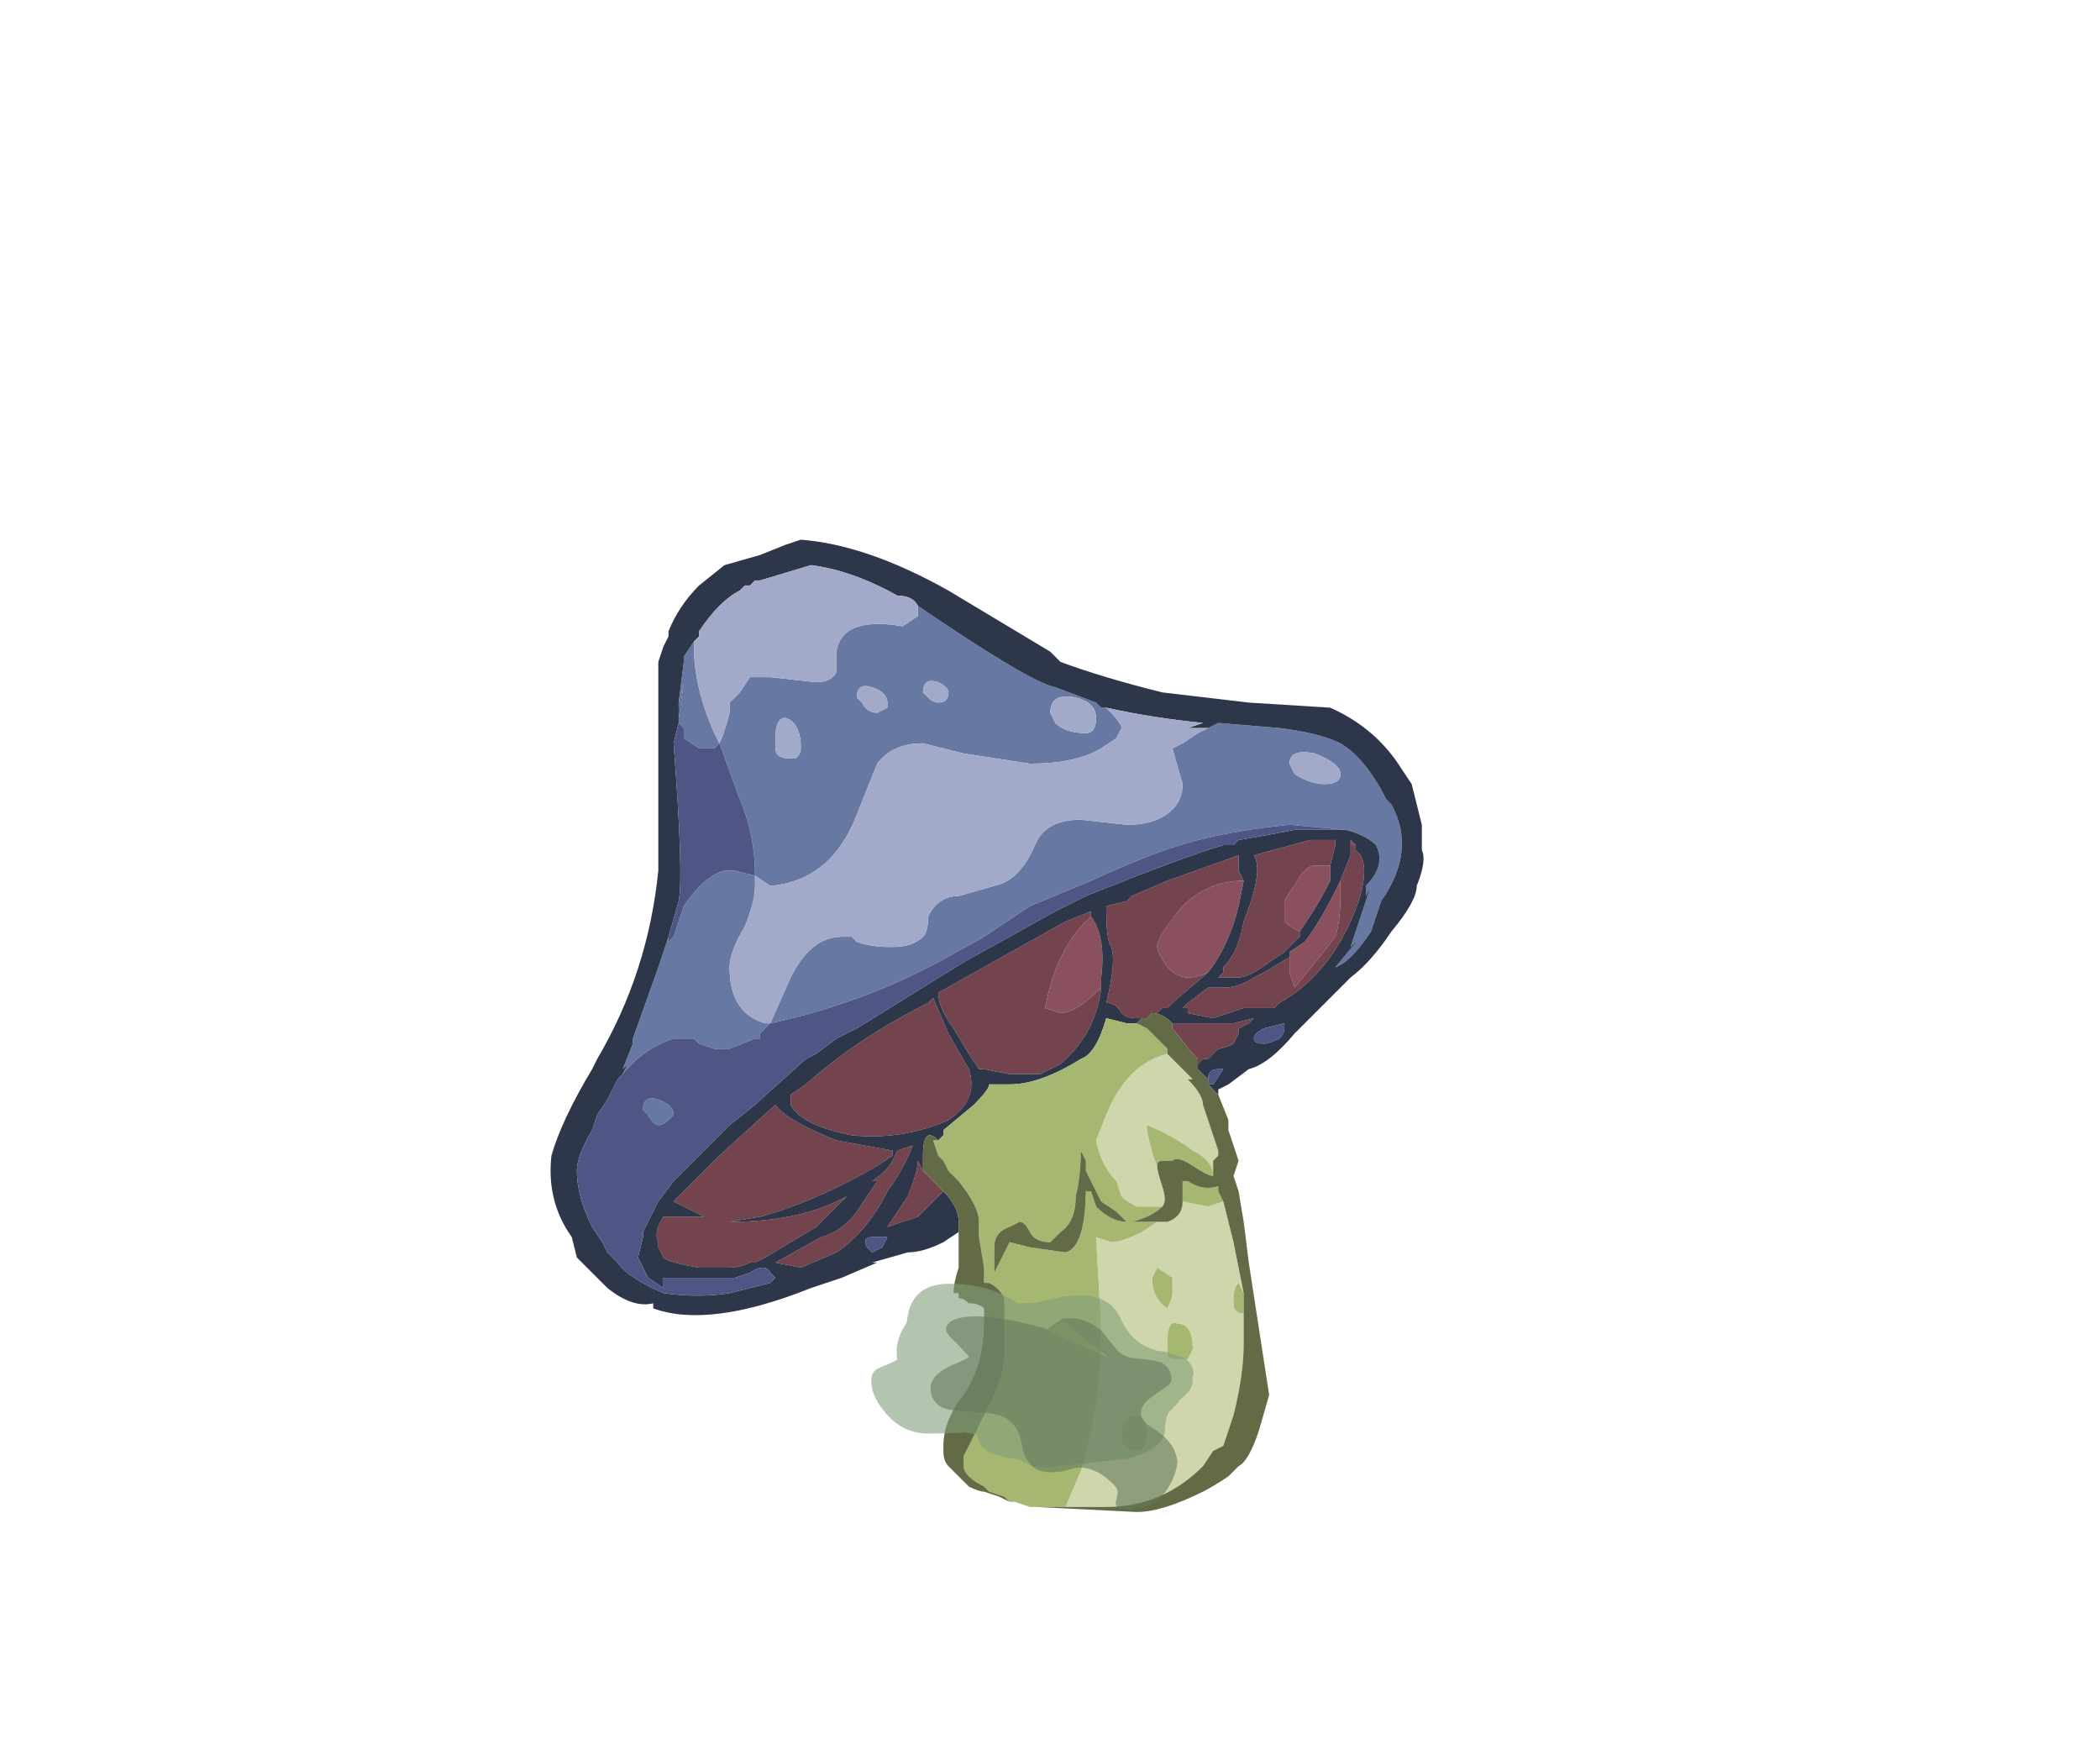 <?xml version="1.0" encoding="UTF-8" standalone="no"?>
<svg xmlns:ffdec="https://www.free-decompiler.com/flash" xmlns:xlink="http://www.w3.org/1999/xlink" ffdec:objectType="frame" height="177.6px" width="213.85px" xmlns="http://www.w3.org/2000/svg">
  <g transform="matrix(1.0, 0.0, 0.0, 1.0, 101.0, 152.65)">
    <use ffdec:characterId="697" ffdec:characterName="a_MushroomBombInternal" height="66.85" transform="matrix(1.481, 0.0, 0.0, 1.481, -44.847, -97.697)" width="59.85" xlink:href="#sprite0"/>
    <use ffdec:characterId="695" ffdec:characterName="a_DeadlyCloud" height="245.6" id="am_Frame_1" transform="matrix(-0.362, 0.0, 0.036, 0.264, 78.539, -59.822)" width="380.9" xlink:href="#sprite1"/>
  </g>
  <defs>
    <g id="sprite0" transform="matrix(1.0, 0.0, 0.0, 1.0, 36.4, 62.3)">
      <use ffdec:characterId="696" height="9.55" transform="matrix(7.0, 0.0, 0.0, 7.0, -36.4, -62.3)" width="8.55" xlink:href="#shape0"/>
    </g>
    <g id="shape0" transform="matrix(1.0, 0.0, 0.0, 1.0, 5.2, 8.9)">
      <path d="M-1.6 -8.25 Q-0.5 -7.5 -0.25 -7.45 L0.15 -7.3 0.2 -7.25 0.25 -7.25 Q0.4 -7.1 0.4 -7.05 L0.35 -6.95 0.2 -6.85 Q-0.05 -6.7 -0.5 -6.7 L-1.15 -6.8 -1.55 -6.9 Q-1.85 -6.9 -2.0 -6.7 L-2.2 -6.2 Q-2.45 -5.55 -3.05 -5.5 L-3.2 -5.6 -3.2 -5.5 Q-3.2 -5.35 -3.3 -5.1 -3.45 -4.85 -3.45 -4.7 -3.45 -4.25 -3.1 -4.15 L-3.05 -4.15 -3.15 -4.05 -3.15 -4.0 -3.2 -4.0 -3.45 -3.9 -3.6 -3.9 -3.75 -3.95 -3.8 -4.0 -4.0 -4.0 Q-4.3 -3.9 -4.5 -3.65 L-4.45 -3.75 -4.5 -3.7 -4.4 -3.95 -4.4 -4.0 -4.15 -4.7 -4.05 -5.0 -4.05 -4.95 -4.0 -5.0 -3.9 -5.3 Q-3.7 -5.6 -3.5 -5.65 L-3.4 -5.65 -3.2 -5.6 Q-3.2 -6.0 -3.35 -6.35 L-3.55 -6.9 -3.6 -6.85 -3.75 -6.85 -3.9 -6.95 -3.9 -7.05 -3.95 -7.1 -3.95 -7.15 -3.9 -7.5 -3.95 -7.25 -3.95 -7.3 -3.9 -7.7 -3.9 -7.75 -3.8 -7.9 -3.8 -7.85 Q-3.8 -7.45 -3.6 -7.0 L-3.55 -6.9 Q-3.5 -7.0 -3.45 -7.2 L-3.45 -7.3 -3.35 -7.4 -3.25 -7.55 -3.05 -7.55 -2.6 -7.5 Q-2.45 -7.5 -2.4 -7.6 L-2.4 -7.8 Q-2.35 -8.15 -1.75 -8.05 L-1.6 -8.15 Q-1.6 -8.2 -1.6 -8.25 L-1.6 -8.25 M1.25 -7.05 L1.35 -7.1 1.95 -7.05 Q2.35 -7.0 2.55 -6.9 2.8 -6.75 3.0 -6.35 L3.05 -6.3 Q3.3 -5.85 2.95 -5.35 L2.85 -5.05 Q2.65 -4.75 2.5 -4.7 L2.75 -5.0 2.65 -4.9 2.85 -5.5 2.8 -5.4 2.8 -5.5 Q3.0 -5.7 2.9 -5.9 2.8 -6.0 2.6 -6.05 L2.05 -6.1 Q1.55 -6.05 1.15 -5.95 0.75 -5.85 0.1 -5.55 L-0.5 -5.3 -0.95 -5.0 -1.4 -4.75 -1.7 -4.6 Q-2.35 -4.3 -3.05 -4.15 L-2.85 -4.6 Q-2.65 -5.0 -2.35 -5.0 L-2.25 -5.0 -2.2 -4.95 Q-2.05 -4.9 -1.9 -4.9 L-1.85 -4.9 Q-1.65 -4.9 -1.55 -5.0 -1.5 -5.05 -1.5 -5.2 -1.4 -5.4 -1.2 -5.4 L-0.85 -5.5 Q-0.6 -5.55 -0.45 -5.9 -0.35 -6.15 0.0 -6.15 L0.45 -6.1 Q0.75 -6.1 0.9 -6.25 1.0 -6.35 1.0 -6.5 L0.9 -6.85 1.0 -6.9 1.15 -7.0 1.25 -7.05 M2.4 -6.5 Q2.55 -6.5 2.55 -6.6 2.55 -6.7 2.3 -6.8 2.05 -6.85 2.05 -6.7 L2.1 -6.6 Q2.25 -6.5 2.4 -6.5 M0.05 -7.0 Q0.15 -7.0 0.15 -7.15 0.15 -7.3 -0.05 -7.35 -0.3 -7.4 -0.3 -7.2 L-0.25 -7.1 Q-0.15 -7.0 0.05 -7.0 M-2.8 -6.75 Q-2.75 -6.8 -2.75 -6.85 -2.75 -7.1 -2.9 -7.15 -3.0 -7.15 -3.0 -6.95 L-3.0 -6.85 Q-3.0 -6.75 -2.85 -6.75 L-2.8 -6.75 M-2.0 -7.2 L-1.9 -7.25 -1.9 -7.3 Q-1.9 -7.4 -2.05 -7.45 -2.2 -7.5 -2.2 -7.35 L-2.15 -7.3 Q-2.1 -7.2 -2.0 -7.2 M-1.55 -7.4 L-1.5 -7.35 Q-1.45 -7.3 -1.4 -7.3 -1.3 -7.3 -1.3 -7.4 -1.3 -7.45 -1.4 -7.5 -1.55 -7.55 -1.55 -7.4 M-4.15 -3.15 Q-4.2 -3.15 -4.25 -3.25 L-4.3 -3.3 Q-4.3 -3.45 -4.15 -3.4 -4.0 -3.35 -4.0 -3.25 L-4.05 -3.2 Q-4.1 -3.15 -4.15 -3.15" fill="#6779a3" fill-rule="evenodd" stroke="none"/>
      <path d="M1.6 -5.55 L1.55 -5.3 Q1.45 -4.9 1.25 -4.65 1.15 -4.6 1.05 -4.6 0.95 -4.6 0.85 -4.7 0.75 -4.85 0.75 -4.9 0.75 -5.0 1.0 -5.3 1.25 -5.55 1.6 -5.55 M2.15 -5.05 Q2.05 -5.1 2.0 -5.15 L2.0 -5.35 Q2.05 -5.45 2.1 -5.5 2.2 -5.7 2.3 -5.7 L2.45 -5.7 2.45 -5.55 Q2.35 -5.35 2.25 -5.2 L2.15 -5.05 M2.7 -5.9 L2.65 -5.9 2.65 -5.95 2.7 -5.9 M2.55 -5.55 L2.55 -5.4 Q2.55 -5.15 2.5 -5.0 2.35 -4.8 2.1 -4.5 L2.05 -4.65 2.05 -4.8 2.05 -4.85 2.2 -4.95 Q2.35 -5.15 2.5 -5.45 L2.55 -5.55 M0.1 -5.2 Q0.25 -5.0 0.2 -4.6 L0.2 -4.5 Q-0.05 -4.25 -0.2 -4.25 L-0.35 -4.3 Q-0.25 -4.85 0.05 -5.15 L0.1 -5.2" fill="#8a505d" fill-rule="evenodd" stroke="none"/>
      <path d="M-1.35 -2.5 L-1.6 -2.25 Q-1.75 -2.2 -1.9 -2.15 -1.8 -2.3 -1.7 -2.45 -1.6 -2.7 -1.6 -2.8 L-1.6 -2.8 -1.55 -2.7 -1.35 -2.5 M0.6 -4.2 L0.55 -4.2 Q0.45 -4.2 0.4 -4.25 0.35 -4.35 0.25 -4.35 0.35 -4.75 0.3 -4.9 0.25 -4.95 0.25 -5.3 L0.45 -5.35 0.5 -5.4 0.85 -5.55 1.55 -5.8 1.55 -5.65 1.6 -5.55 Q1.25 -5.55 1.0 -5.3 0.75 -5.0 0.75 -4.9 0.75 -4.85 0.85 -4.7 0.95 -4.6 1.05 -4.6 1.15 -4.6 1.25 -4.65 L0.9 -4.35 0.85 -4.3 0.8 -4.3 0.75 -4.25 0.7 -4.25 0.65 -4.2 0.6 -4.2 M0.9 -4.15 L1.5 -4.15 1.7 -4.2 1.65 -4.15 1.55 -4.1 1.55 -4.05 1.5 -3.95 Q1.4 -3.9 1.35 -3.9 L1.25 -3.8 1.2 -3.8 1.15 -3.75 1.15 -3.8 1.1 -3.85 0.9 -4.1 0.9 -4.15 M2.15 -5.05 L2.15 -5.0 2.0 -4.85 1.85 -4.75 Q1.65 -4.6 1.55 -4.6 L1.35 -4.6 1.4 -4.65 1.4 -4.7 Q1.55 -4.85 1.6 -5.15 1.8 -5.65 1.7 -5.8 L2.25 -5.95 2.5 -5.95 2.5 -5.9 2.45 -5.7 2.3 -5.7 Q2.2 -5.7 2.1 -5.5 2.05 -5.45 2.0 -5.35 L2.0 -5.15 Q2.05 -5.1 2.15 -5.05 M2.65 -5.9 L2.7 -5.9 2.7 -5.85 2.75 -5.8 Q2.85 -5.6 2.65 -5.15 2.4 -4.6 1.95 -4.35 L1.9 -4.3 1.6 -4.3 1.3 -4.2 1.05 -4.25 1.05 -4.3 1.0 -4.3 1.05 -4.35 1.25 -4.5 1.4 -4.5 Q1.55 -4.5 1.7 -4.6 L1.8 -4.65 2.05 -4.8 2.05 -4.65 2.1 -4.5 Q2.35 -4.8 2.5 -5.0 2.55 -5.15 2.55 -5.4 L2.55 -5.55 2.65 -5.8 2.65 -5.9 M0.1 -5.2 L0.05 -5.15 Q-0.25 -4.85 -0.35 -4.3 L-0.2 -4.25 Q-0.05 -4.25 0.2 -4.5 0.15 -4.05 -0.2 -3.75 L-0.4 -3.65 -0.7 -3.65 -0.95 -3.7 -1.0 -3.7 -1.1 -3.85 -1.25 -4.1 Q-1.4 -4.3 -1.4 -4.45 L-0.15 -5.15 0.1 -5.25 0.1 -5.2 M-3.55 -2.85 L-3.0 -3.35 Q-2.9 -3.2 -2.4 -3.0 L-1.85 -2.9 -1.85 -2.85 -2.0 -2.75 Q-2.6 -2.4 -3.15 -2.25 L-3.45 -2.2 Q-2.75 -2.2 -2.3 -2.45 L-2.6 -2.15 -3.1 -1.85 -3.2 -1.8 -3.25 -1.8 Q-3.35 -1.75 -3.45 -1.75 L-3.75 -1.75 Q-4.05 -1.8 -4.1 -1.85 L-4.15 -1.95 -4.15 -2.0 Q-4.2 -2.1 -4.1 -2.25 L-3.7 -2.25 -4.0 -2.4 -3.55 -2.85 M-1.5 -4.35 L-1.45 -4.4 -1.3 -4.05 -1.1 -3.7 Q-1.0 -3.4 -1.3 -3.2 -1.75 -3.0 -2.25 -3.05 -2.75 -3.15 -2.85 -3.35 L-2.85 -3.45 -2.7 -3.55 Q-2.2 -4.0 -1.5 -4.35 M-3.0 -1.8 L-2.55 -2.05 Q-2.35 -2.1 -2.2 -2.3 L-2.0 -2.6 -2.05 -2.6 Q-1.9 -2.7 -1.85 -2.8 L-1.8 -2.9 -1.65 -2.95 Q-1.75 -2.7 -1.9 -2.5 -2.1 -2.1 -2.4 -1.9 L-2.75 -1.75 -3.0 -1.8" fill="#73434e" fill-rule="evenodd" stroke="none"/>
      <path d="M0.2 -7.25 L0.15 -7.3 -0.25 -7.45 Q-0.5 -7.5 -1.6 -8.25 -1.65 -8.35 -1.8 -8.35 -2.25 -8.6 -2.65 -8.65 L-3.15 -8.5 -3.2 -8.5 -3.25 -8.45 -3.3 -8.45 -3.35 -8.4 Q-3.55 -8.3 -3.75 -8.0 L-3.75 -7.95 -3.8 -7.9 -3.9 -7.75 -3.9 -7.7 -3.95 -7.3 -3.95 -7.25 -3.95 -7.1 -4.0 -6.9 Q-3.9 -5.6 -3.95 -5.35 L-4.05 -5.0 -4.15 -4.7 -4.4 -4.0 -4.4 -3.95 -4.5 -3.7 -4.45 -3.75 -4.5 -3.65 -4.55 -3.6 -4.65 -3.4 -4.75 -3.25 -4.8 -3.1 Q-4.95 -2.85 -4.95 -2.7 -4.95 -2.45 -4.8 -2.15 L-4.7 -2.0 -4.65 -1.9 -4.55 -1.8 Q-4.45 -1.65 -4.1 -1.5 -3.75 -1.45 -3.45 -1.5 L-3.05 -1.6 -3.0 -1.65 -3.05 -1.7 Q-3.1 -1.8 -3.25 -1.7 L-3.4 -1.65 -4.1 -1.65 -4.1 -1.55 -4.25 -1.65 -4.35 -1.85 -4.3 -2.05 -4.3 -2.1 -4.15 -2.4 -4.0 -2.6 -3.45 -3.15 -3.2 -3.35 -2.7 -3.8 -2.6 -3.85 -2.4 -4.0 -2.2 -4.1 -1.15 -4.75 -0.25 -5.25 0.05 -5.4 Q1.05 -5.8 1.4 -5.9 L1.5 -5.9 1.55 -5.95 Q1.85 -6.0 2.1 -6.05 L2.6 -6.05 Q2.8 -6.0 2.9 -5.9 3.0 -5.7 2.8 -5.5 L2.8 -5.4 2.85 -5.5 2.65 -4.9 2.75 -5.0 2.5 -4.7 Q2.65 -4.75 2.85 -5.05 L2.95 -5.35 Q3.3 -5.85 3.05 -6.3 L3.0 -6.35 Q2.8 -6.75 2.55 -6.9 2.35 -7.0 1.95 -7.05 L1.35 -7.1 1.25 -7.05 1.05 -7.05 1.2 -7.1 Q0.7 -7.15 0.25 -7.25 L0.2 -7.25 M-1.2 -2.0 L-1.2 -2.1 -1.35 -2.0 Q-1.55 -1.9 -1.7 -1.9 L-2.05 -1.8 -2.0 -1.8 -2.35 -1.65 -2.65 -1.55 Q-3.65 -1.15 -4.2 -1.35 L-4.2 -1.4 Q-4.4 -1.35 -4.65 -1.55 L-4.95 -1.85 -5.0 -2.05 Q-5.25 -2.4 -5.2 -2.85 -5.1 -3.2 -4.8 -3.7 L-4.75 -3.8 Q-4.25 -4.65 -4.15 -5.65 L-4.15 -7.7 -4.1 -7.85 -4.05 -7.95 -4.05 -8.0 Q-3.95 -8.25 -3.75 -8.45 L-3.5 -8.65 -3.15 -8.75 -2.9 -8.85 -2.75 -8.9 Q-2.1 -8.85 -1.3 -8.4 L-0.3 -7.8 -0.2 -7.7 Q0.2 -7.55 0.8 -7.4 L1.65 -7.3 2.45 -7.25 Q2.9 -7.05 3.15 -6.65 L3.25 -6.5 3.35 -6.1 3.35 -5.85 Q3.4 -5.75 3.3 -5.5 3.3 -5.35 3.05 -5.05 2.85 -4.75 2.65 -4.6 L2.1 -4.05 Q1.85 -3.75 1.65 -3.7 L1.45 -3.55 1.35 -3.5 1.35 -3.45 1.25 -3.55 1.3 -3.55 1.4 -3.7 1.35 -3.7 Q1.25 -3.7 1.25 -3.6 L1.15 -3.7 1.15 -3.8 1.15 -3.75 1.2 -3.8 1.25 -3.8 1.35 -3.9 Q1.4 -3.9 1.5 -3.95 L1.55 -4.05 1.55 -4.1 1.65 -4.15 1.7 -4.2 1.5 -4.15 0.9 -4.15 Q0.8 -4.25 0.7 -4.25 L0.75 -4.25 0.8 -4.3 0.85 -4.3 0.9 -4.35 1.25 -4.65 Q1.45 -4.9 1.55 -5.3 L1.6 -5.55 1.55 -5.65 1.55 -5.8 0.85 -5.55 0.5 -5.4 0.45 -5.35 0.25 -5.3 Q0.25 -4.95 0.3 -4.9 0.35 -4.75 0.25 -4.35 0.35 -4.35 0.4 -4.25 0.45 -4.2 0.55 -4.2 L0.6 -4.2 0.55 -4.15 0.45 -4.15 0.25 -4.2 Q0.15 -3.85 0.0 -3.8 -0.4 -3.55 -0.7 -3.55 L-0.9 -3.55 Q-0.9 -3.5 -1.05 -3.35 L-1.35 -3.1 -1.35 -3.05 -1.4 -3.0 Q-1.55 -3.15 -1.55 -2.85 L-1.55 -2.7 -1.6 -2.8 -1.6 -2.8 Q-1.6 -2.7 -1.7 -2.45 -1.8 -2.3 -1.9 -2.15 -1.75 -2.2 -1.6 -2.25 L-1.35 -2.5 Q-1.2 -2.35 -1.2 -2.2 L-1.2 -2.0 M2.45 -5.7 L2.5 -5.9 2.5 -5.95 2.25 -5.95 1.7 -5.8 Q1.8 -5.65 1.6 -5.15 1.55 -4.85 1.4 -4.7 L1.4 -4.65 1.35 -4.6 1.55 -4.6 Q1.65 -4.6 1.85 -4.75 L2.0 -4.85 2.15 -5.0 2.15 -5.05 2.25 -5.2 Q2.35 -5.35 2.45 -5.55 L2.45 -5.7 M2.7 -5.9 L2.65 -5.95 2.65 -5.9 2.65 -5.8 2.55 -5.55 2.5 -5.45 Q2.35 -5.15 2.2 -4.95 L2.05 -4.85 2.05 -4.8 1.8 -4.65 1.7 -4.6 Q1.55 -4.5 1.4 -4.5 L1.25 -4.5 1.05 -4.35 1.0 -4.3 1.05 -4.3 1.05 -4.25 1.3 -4.2 1.6 -4.3 1.9 -4.3 1.95 -4.35 Q2.4 -4.6 2.65 -5.15 2.85 -5.6 2.75 -5.8 L2.7 -5.85 2.7 -5.9 M0.2 -4.5 L0.2 -4.6 Q0.25 -5.0 0.1 -5.2 L0.1 -5.25 -0.15 -5.15 -1.4 -4.45 Q-1.4 -4.3 -1.25 -4.1 L-1.1 -3.85 -1.0 -3.7 -0.95 -3.7 -0.7 -3.65 -0.4 -3.65 -0.2 -3.75 Q0.15 -4.05 0.2 -4.5 M2.0 -4.1 L2.0 -4.15 1.8 -4.1 Q1.7 -4.05 1.7 -4.0 1.7 -3.95 1.8 -3.95 1.85 -3.95 1.95 -4.0 2.0 -4.05 2.0 -4.1 M-1.5 -4.35 Q-2.2 -4.0 -2.7 -3.55 L-2.85 -3.45 -2.85 -3.35 Q-2.75 -3.15 -2.25 -3.05 -1.75 -3.0 -1.3 -3.2 -1.0 -3.4 -1.1 -3.7 L-1.3 -4.05 -1.45 -4.4 -1.5 -4.35 M-3.55 -2.85 L-4.0 -2.4 -3.7 -2.25 -4.1 -2.25 Q-4.2 -2.1 -4.15 -2.0 L-4.15 -1.95 -4.1 -1.85 Q-4.05 -1.8 -3.75 -1.75 L-3.45 -1.75 Q-3.35 -1.75 -3.25 -1.8 L-3.2 -1.8 -3.1 -1.85 -2.6 -2.15 -2.3 -2.45 Q-2.75 -2.2 -3.45 -2.2 L-3.15 -2.25 Q-2.6 -2.4 -2.0 -2.75 L-1.85 -2.85 -1.85 -2.9 -2.4 -3.0 Q-2.9 -3.2 -3.0 -3.35 L-3.55 -2.85 M-3.0 -1.8 L-2.75 -1.75 -2.4 -1.9 Q-2.1 -2.1 -1.9 -2.5 -1.75 -2.7 -1.65 -2.95 L-1.8 -2.9 -1.85 -2.8 Q-1.9 -2.7 -2.05 -2.6 L-2.0 -2.6 -2.2 -2.3 Q-2.35 -2.1 -2.55 -2.05 L-3.0 -1.8 M-1.65 -2.95 L-1.65 -2.95 M-1.9 -2.05 L-2.05 -2.05 Q-2.15 -2.05 -2.1 -1.95 L-2.05 -1.9 -1.95 -1.95 -1.9 -2.05" fill="#2e3649" fill-rule="evenodd" stroke="none"/>
      <path d="M-1.6 -8.25 L-1.6 -8.25 Q-1.6 -8.2 -1.6 -8.15 L-1.75 -8.05 Q-2.35 -8.15 -2.4 -7.8 L-2.4 -7.6 Q-2.45 -7.5 -2.6 -7.5 L-3.05 -7.55 -3.25 -7.55 -3.35 -7.4 -3.45 -7.3 -3.45 -7.2 Q-3.5 -7.0 -3.55 -6.9 L-3.6 -7.0 Q-3.8 -7.45 -3.8 -7.85 L-3.8 -7.9 -3.75 -7.95 -3.75 -8.0 Q-3.55 -8.3 -3.35 -8.4 L-3.3 -8.45 -3.25 -8.45 -3.2 -8.5 -3.15 -8.5 -2.65 -8.65 Q-2.25 -8.6 -1.8 -8.35 -1.65 -8.35 -1.6 -8.25 M-3.05 -4.15 L-3.1 -4.15 Q-3.45 -4.25 -3.45 -4.7 -3.45 -4.85 -3.3 -5.1 -3.2 -5.35 -3.2 -5.5 L-3.2 -5.6 -3.05 -5.5 Q-2.45 -5.55 -2.2 -6.2 L-2.0 -6.7 Q-1.85 -6.9 -1.55 -6.9 L-1.15 -6.8 -0.5 -6.7 Q-0.05 -6.7 0.2 -6.85 L0.35 -6.95 0.4 -7.05 Q0.4 -7.1 0.25 -7.25 L0.2 -7.25 0.25 -7.25 Q0.7 -7.15 1.2 -7.1 L1.05 -7.05 1.25 -7.05 1.15 -7.0 1.0 -6.9 0.9 -6.85 1.0 -6.5 Q1.0 -6.35 0.9 -6.25 0.75 -6.1 0.45 -6.1 L0.0 -6.15 Q-0.35 -6.15 -0.45 -5.9 -0.6 -5.55 -0.85 -5.5 L-1.2 -5.4 Q-1.4 -5.4 -1.5 -5.2 -1.5 -5.05 -1.55 -5.0 -1.65 -4.9 -1.85 -4.9 L-1.9 -4.9 Q-2.05 -4.9 -2.2 -4.95 L-2.25 -5.0 -2.35 -5.0 Q-2.65 -5.0 -2.85 -4.6 L-3.05 -4.15 M2.4 -6.5 Q2.25 -6.5 2.1 -6.6 L2.05 -6.7 Q2.05 -6.85 2.3 -6.8 2.55 -6.7 2.55 -6.6 2.55 -6.5 2.4 -6.5 M0.05 -7.0 Q-0.15 -7.0 -0.25 -7.1 L-0.3 -7.2 Q-0.3 -7.4 -0.05 -7.35 0.15 -7.3 0.15 -7.15 0.15 -7.0 0.05 -7.0 M-1.55 -7.4 Q-1.55 -7.55 -1.4 -7.5 -1.3 -7.45 -1.3 -7.4 -1.3 -7.3 -1.4 -7.3 -1.45 -7.3 -1.5 -7.35 L-1.55 -7.4 M-2.0 -7.2 Q-2.1 -7.2 -2.15 -7.3 L-2.2 -7.35 Q-2.2 -7.5 -2.05 -7.45 -1.9 -7.4 -1.9 -7.3 L-1.9 -7.25 -2.0 -7.2 M-2.8 -6.75 L-2.85 -6.75 Q-3.0 -6.75 -3.0 -6.85 L-3.0 -6.95 Q-3.0 -7.15 -2.9 -7.15 -2.75 -7.1 -2.75 -6.85 -2.75 -6.8 -2.8 -6.75" fill="#a3aac9" fill-rule="evenodd" stroke="none"/>
      <path d="M-3.95 -7.25 L-3.9 -7.5 -3.95 -7.15 -3.95 -7.1 -3.9 -7.05 -3.9 -6.95 -3.75 -6.85 -3.6 -6.85 -3.55 -6.9 -3.35 -6.35 Q-3.2 -6.0 -3.2 -5.6 L-3.4 -5.65 -3.5 -5.65 Q-3.7 -5.6 -3.9 -5.3 L-4.0 -5.0 -4.05 -4.95 -4.05 -5.0 -3.95 -5.35 Q-3.9 -5.6 -4.0 -6.9 L-3.95 -7.1 -3.95 -7.25 M-4.5 -3.65 Q-4.3 -3.9 -4.0 -4.0 L-3.8 -4.0 -3.75 -3.95 -3.6 -3.9 -3.45 -3.9 -3.2 -4.0 -3.15 -4.0 -3.15 -4.05 -3.05 -4.15 Q-2.35 -4.3 -1.7 -4.6 L-1.4 -4.75 -0.95 -5.0 -0.5 -5.3 0.1 -5.55 Q0.75 -5.85 1.15 -5.95 1.55 -6.05 2.05 -6.1 L2.6 -6.05 2.1 -6.05 Q1.85 -6.0 1.55 -5.95 L1.5 -5.9 1.4 -5.9 Q1.05 -5.8 0.05 -5.4 L-0.25 -5.25 -1.15 -4.75 -2.2 -4.1 -2.4 -4.0 -2.6 -3.85 -2.7 -3.8 -3.2 -3.35 -3.45 -3.15 -4.0 -2.6 -4.15 -2.4 -4.3 -2.1 -4.3 -2.05 -4.35 -1.85 -4.25 -1.65 -4.1 -1.55 -4.1 -1.65 -3.4 -1.65 -3.25 -1.7 Q-3.1 -1.8 -3.05 -1.7 L-3.0 -1.65 -3.05 -1.6 -3.45 -1.5 Q-3.75 -1.45 -4.1 -1.5 -4.45 -1.65 -4.55 -1.8 L-4.65 -1.9 -4.7 -2.0 -4.8 -2.15 Q-4.95 -2.45 -4.95 -2.7 -4.95 -2.85 -4.8 -3.1 L-4.75 -3.25 -4.65 -3.4 -4.55 -3.6 -4.5 -3.65 M1.25 -3.6 Q1.25 -3.7 1.35 -3.7 L1.4 -3.7 1.3 -3.55 1.25 -3.55 1.25 -3.6 M2.0 -4.1 Q2.0 -4.05 1.95 -4.0 1.85 -3.95 1.8 -3.95 1.7 -3.95 1.7 -4.0 1.7 -4.05 1.8 -4.1 L2.0 -4.15 2.0 -4.1 M-4.15 -3.15 Q-4.1 -3.15 -4.05 -3.2 L-4.0 -3.25 Q-4.0 -3.35 -4.15 -3.4 -4.3 -3.45 -4.3 -3.3 L-4.25 -3.25 Q-4.2 -3.15 -4.15 -3.15 M-1.9 -2.05 L-1.95 -1.95 -2.05 -1.9 -2.1 -1.95 Q-2.15 -2.05 -2.05 -2.05 L-1.9 -2.05" fill="#4f5584" fill-rule="evenodd" stroke="none"/>
      <path d="M-0.8 0.5 L-0.95 0.45 -0.8 0.5" fill="#669999" fill-rule="evenodd" stroke="none"/>
      <path d="M0.85 -3.85 L1.1 -3.6 1.05 -3.6 Q1.2 -3.45 1.2 -3.35 L1.35 -2.9 1.35 -2.85 1.3 -2.8 1.3 -2.65 Q1.3 -2.8 1.1 -2.9 0.9 -3.05 0.65 -3.15 L0.65 -3.1 Q0.7 -2.85 0.75 -2.75 0.75 -2.7 0.8 -2.55 0.85 -2.4 0.8 -2.35 L0.55 -2.35 Q0.45 -2.4 0.4 -2.45 L0.35 -2.6 Q0.2 -2.75 0.15 -3.0 L0.25 -3.25 Q0.45 -3.75 0.85 -3.85 M-0.15 0.6 L0.0 0.25 Q0.2 -0.4 0.2 -1.15 L0.15 -2.05 0.3 -2.0 Q0.4 -2.0 0.6 -2.1 L0.75 -2.2 0.85 -2.2 Q1.0 -2.25 1.0 -2.4 L1.0 -2.5 1.0 -2.4 1.25 -2.35 1.4 -2.4 1.5 -2.0 1.6 -1.5 1.55 -1.6 Q1.5 -1.55 1.5 -1.45 L1.5 -1.4 Q1.5 -1.3 1.6 -1.3 L1.6 -1.0 Q1.6 -0.7 1.5 -0.3 L1.4 0.0 1.3 0.05 1.2 0.2 Q0.8 0.6 0.25 0.6 L-0.15 0.6 M0.4 -0.1 L0.4 -0.05 Q0.45 0.05 0.55 0.05 0.65 0.05 0.65 -0.1 0.65 -0.3 0.55 -0.3 0.4 -0.3 0.4 -0.1 M1.1 -0.95 Q1.1 -1.2 0.95 -1.2 0.85 -1.25 0.85 -1.0 L0.85 -0.9 Q0.85 -0.85 0.95 -0.85 L1.05 -0.85 1.1 -0.95 M0.9 -1.5 L0.9 -1.65 0.75 -1.75 0.7 -1.65 Q0.7 -1.45 0.85 -1.35 0.9 -1.45 0.9 -1.5" fill="#cfd6ab" fill-rule="evenodd" stroke="none"/>
      <path d="M-1.4 -3.0 L-1.35 -3.05 -1.35 -3.1 -1.05 -3.35 Q-0.9 -3.5 -0.9 -3.55 L-0.7 -3.55 Q-0.4 -3.55 0.0 -3.8 0.15 -3.85 0.25 -4.2 L0.45 -4.15 0.55 -4.15 0.65 -4.1 0.85 -3.9 0.85 -3.85 Q0.45 -3.75 0.25 -3.25 L0.15 -3.0 Q0.2 -2.75 0.35 -2.6 L0.4 -2.45 Q0.45 -2.4 0.55 -2.35 L0.8 -2.35 Q0.7 -2.25 0.5 -2.2 L0.75 -2.2 0.6 -2.1 Q0.4 -2.0 0.3 -2.0 L0.15 -2.05 0.2 -1.15 Q0.2 -0.4 0.0 0.25 L-0.15 0.6 -0.25 0.6 -0.5 0.6 -0.65 0.55 -0.7 0.55 -0.75 0.5 -0.9 0.45 -0.95 0.4 Q-1.15 0.3 -1.15 0.2 L-1.15 0.1 -0.9 -0.4 Q-0.75 -0.7 -0.75 -0.9 L-0.75 -1.45 Q-0.8 -1.55 -0.9 -1.6 L-0.95 -1.6 -0.95 -1.75 -1.0 -2.05 -1.0 -2.2 Q-1.0 -2.35 -1.2 -2.6 L-1.3 -2.7 -1.35 -2.8 -1.4 -2.85 -1.45 -3.0 -1.4 -3.0 M0.75 -2.75 Q0.7 -2.85 0.65 -3.1 L0.65 -3.15 Q0.9 -3.05 1.1 -2.9 1.3 -2.8 1.3 -2.65 1.25 -2.65 1.1 -2.75 0.95 -2.85 0.9 -2.8 L0.8 -2.8 Q0.75 -2.8 0.75 -2.75 M0.05 -2.7 L0.05 -2.8 0.0 -2.9 Q0.0 -2.65 -0.05 -2.45 -0.05 -2.2 -0.2 -2.1 -0.25 -2.05 -0.3 -2.0 -0.45 -2.0 -0.5 -2.1 -0.55 -2.2 -0.6 -2.2 L-0.7 -2.15 Q-0.85 -2.1 -0.85 -1.95 L-0.85 -1.7 -0.7 -2.0 -0.5 -1.95 -0.15 -1.9 Q0.05 -1.95 0.05 -2.55 L0.05 -2.5 0.1 -2.5 0.15 -2.35 Q0.3 -2.2 0.45 -2.2 L0.35 -2.3 0.2 -2.4 0.05 -2.7 M1.6 -1.3 Q1.5 -1.3 1.5 -1.4 L1.5 -1.45 Q1.5 -1.55 1.55 -1.6 L1.6 -1.5 1.6 -1.3 M1.4 -2.4 L1.25 -2.35 1.0 -2.4 1.0 -2.5 1.0 -2.6 1.05 -2.6 Q1.2 -2.5 1.35 -2.55 L1.35 -2.5 1.4 -2.4 M0.9 -1.5 Q0.9 -1.45 0.85 -1.35 0.7 -1.45 0.7 -1.65 L0.75 -1.75 0.9 -1.65 0.9 -1.5 M1.1 -0.95 L1.05 -0.85 0.95 -0.85 Q0.85 -0.85 0.85 -0.9 L0.85 -1.0 Q0.85 -1.25 0.95 -1.2 1.1 -1.2 1.1 -0.95 M0.4 -0.1 Q0.4 -0.3 0.55 -0.3 0.65 -0.3 0.65 -0.1 0.65 0.05 0.55 0.05 0.45 0.05 0.4 -0.05 L0.4 -0.1" fill="#a6b771" fill-rule="evenodd" stroke="none"/>
      <path d="M-1.2 -2.0 L-1.2 -2.2 Q-1.2 -2.35 -1.35 -2.5 L-1.55 -2.7 -1.55 -2.85 Q-1.55 -3.15 -1.4 -3.0 L-1.45 -3.0 -1.4 -2.85 -1.35 -2.8 -1.3 -2.7 -1.2 -2.6 Q-1.0 -2.35 -1.0 -2.2 L-1.0 -2.05 -0.95 -1.75 -0.95 -1.6 -0.9 -1.6 Q-0.8 -1.55 -0.75 -1.45 L-0.75 -0.9 Q-0.75 -0.7 -0.9 -0.4 L-1.15 0.1 -1.15 0.2 Q-1.15 0.3 -0.95 0.4 L-0.9 0.45 -0.75 0.5 -0.7 0.55 -0.8 0.5 -0.95 0.45 Q-1.0 0.45 -1.1 0.4 L-1.3 0.2 Q-1.35 0.15 -1.35 0.05 L-1.35 0.0 Q-1.35 -0.25 -1.15 -0.5 -0.95 -0.8 -0.95 -1.2 L-0.95 -1.35 Q-1.0 -1.4 -1.1 -1.4 -1.15 -1.45 -1.2 -1.45 L-1.2 -1.5 -1.25 -1.5 Q-1.25 -1.6 -1.2 -1.75 L-1.2 -2.0 M0.55 -4.15 L0.6 -4.2 0.65 -4.2 0.7 -4.25 Q0.8 -4.25 0.9 -4.15 L0.9 -4.1 1.1 -3.85 1.15 -3.8 1.15 -3.7 1.25 -3.6 1.25 -3.55 1.35 -3.45 1.45 -3.2 1.45 -3.1 1.55 -2.8 1.5 -2.65 1.55 -2.5 1.6 -2.2 1.65 -1.8 1.85 -0.5 1.75 -0.15 Q1.65 0.15 1.55 0.2 L1.45 0.3 Q1.3 0.4 1.2 0.45 0.8 0.65 0.55 0.65 L-0.45 0.6 -0.25 0.6 -0.15 0.6 0.25 0.6 Q0.8 0.6 1.2 0.2 L1.3 0.05 1.4 0.0 1.5 -0.3 Q1.6 -0.7 1.6 -1.0 L1.6 -1.3 1.6 -1.5 1.5 -2.0 1.4 -2.4 1.35 -2.5 1.35 -2.55 Q1.2 -2.5 1.05 -2.6 L1.0 -2.6 1.0 -2.5 1.0 -2.4 Q1.0 -2.25 0.85 -2.2 L0.75 -2.2 0.5 -2.2 Q0.7 -2.25 0.8 -2.35 0.85 -2.4 0.8 -2.55 0.75 -2.7 0.75 -2.75 0.75 -2.8 0.8 -2.8 L0.9 -2.8 Q0.95 -2.85 1.1 -2.75 1.25 -2.65 1.3 -2.65 L1.3 -2.8 1.35 -2.85 1.35 -2.9 1.2 -3.35 Q1.2 -3.45 1.05 -3.6 L1.1 -3.6 0.85 -3.85 0.85 -3.9 0.65 -4.1 0.55 -4.15 M0.05 -2.7 L0.2 -2.4 0.35 -2.3 0.45 -2.2 Q0.3 -2.2 0.15 -2.35 L0.1 -2.5 0.05 -2.5 0.05 -2.55 Q0.05 -1.95 -0.15 -1.9 L-0.5 -1.95 -0.7 -2.0 -0.85 -1.7 -0.85 -1.95 Q-0.85 -2.1 -0.7 -2.15 L-0.6 -2.2 Q-0.55 -2.2 -0.5 -2.1 -0.45 -2.0 -0.3 -2.0 -0.25 -2.05 -0.2 -2.1 -0.05 -2.2 -0.05 -2.45 0.0 -2.65 0.0 -2.9 L0.05 -2.8 0.05 -2.7" fill="#636a46" fill-rule="evenodd" stroke="none"/>
    </g>
    <g id="sprite1" transform="matrix(1.0, 0.0, 0.0, 1.0, 156.75, 242.85)">
      <use ffdec:characterId="413" height="16.65" transform="matrix(5.132, 0.0, 0.0, 5.23, 21.123, -99.331)" width="17.75" xlink:href="#shape1"/>
    </g>
    <g id="shape1" transform="matrix(1.0, 0.0, 0.0, 1.0, 6.25, 20.15)">
      <path d="M1.9 -18.75 L2.9 -18.7 Q3.25 -19.1 3.7 -19.4 4.9 -20.15 6.45 -20.15 8.3 -20.15 8.9 -18.15 9.0 -17.8 9.1 -17.3 L9.4 -16.75 Q9.7 -16.15 9.85 -15.35 L9.9 -14.7 9.9 -14.55 Q10.2 -14.35 10.45 -14.2 11.1 -13.9 11.2 -13.75 11.5 -13.4 11.5 -12.65 11.5 -11.65 10.9 -10.55 10.1 -9.1 8.75 -9.1 L6.9 -9.15 6.8 -9.2 6.55 -9.15 6.05 -9.0 6.05 -8.8 Q6.05 -8.05 5.5 -7.7 4.95 -7.35 3.95 -7.2 3.4 -6.6 2.5 -6.6 L-1.95 -7.25 Q-4.1 -8.0 -4.25 -9.35 -4.3 -10.05 -4.6 -10.7 -4.95 -11.05 -5.3 -11.6 -5.75 -12.05 -5.9 -12.3 -6.15 -12.7 -6.15 -13.25 L-6.25 -13.55 Q-6.25 -14.35 -5.8 -14.7 L-5.4 -14.9 Q-5.15 -15.05 -4.8 -15.15 L-4.45 -15.2 Q-3.95 -15.4 -3.6 -15.7 -2.95 -16.3 -2.65 -17.6 -2.15 -19.7 0.3 -19.2 0.8 -19.1 1.9 -18.75 M1.55 -16.8 Q1.1 -17.0 0.45 -17.3 L-1.75 -14.65 1.55 -16.8" fill="#819e79" fill-opacity="0.6" fill-rule="evenodd" stroke="none"/>
      <path d="M1.05 -17.15 L1.45 -16.8 Q4.3 -17.95 5.85 -17.7 7.0 -17.5 7.0 -16.65 7.0 -16.45 6.45 -15.65 L5.95 -14.8 Q5.95 -14.7 6.3 -14.5 L7.1 -14.05 Q8.3 -13.3 8.3 -12.25 8.3 -11.2 7.55 -10.9 7.25 -10.8 6.0 -10.7 4.9 -10.65 4.4 -10.25 3.7 -9.65 3.7 -8.15 3.7 -7.55 3.5 -7.1 3.2 -6.25 2.35 -6.25 1.7 -6.25 1.3 -6.45 0.85 -6.6 0.75 -6.6 -0.05 -6.6 -0.7 -5.8 -1.2 -5.2 -1.2 -4.85 -1.2 -4.75 -1.1 -4.35 -1.0 -4.0 -1.0 -3.9 -1.0 -3.5 -1.55 -3.5 -3.15 -3.5 -4.05 -5.2 -4.35 -5.75 -4.55 -6.4 -4.7 -6.9 -4.7 -7.1 -4.7 -8.35 -3.85 -9.25 L-3.3 -9.8 Q-3.05 -10.15 -3.05 -10.5 -3.05 -11.25 -4.0 -12.0 L-4.7 -12.6 Q-5.0 -12.9 -5.0 -13.2 -5.0 -13.95 -4.65 -14.25 -4.45 -14.45 -3.85 -14.55 -3.1 -14.65 -2.9 -14.7 -2.4 -14.9 -2.15 -15.4 L-1.55 -16.6 Q-1.05 -17.4 -0.15 -17.6 L0.5 -17.6 1.05 -17.15" fill="#657a5e" fill-opacity="0.6" fill-rule="evenodd" stroke="none"/>
    </g>
  </defs>
</svg>
